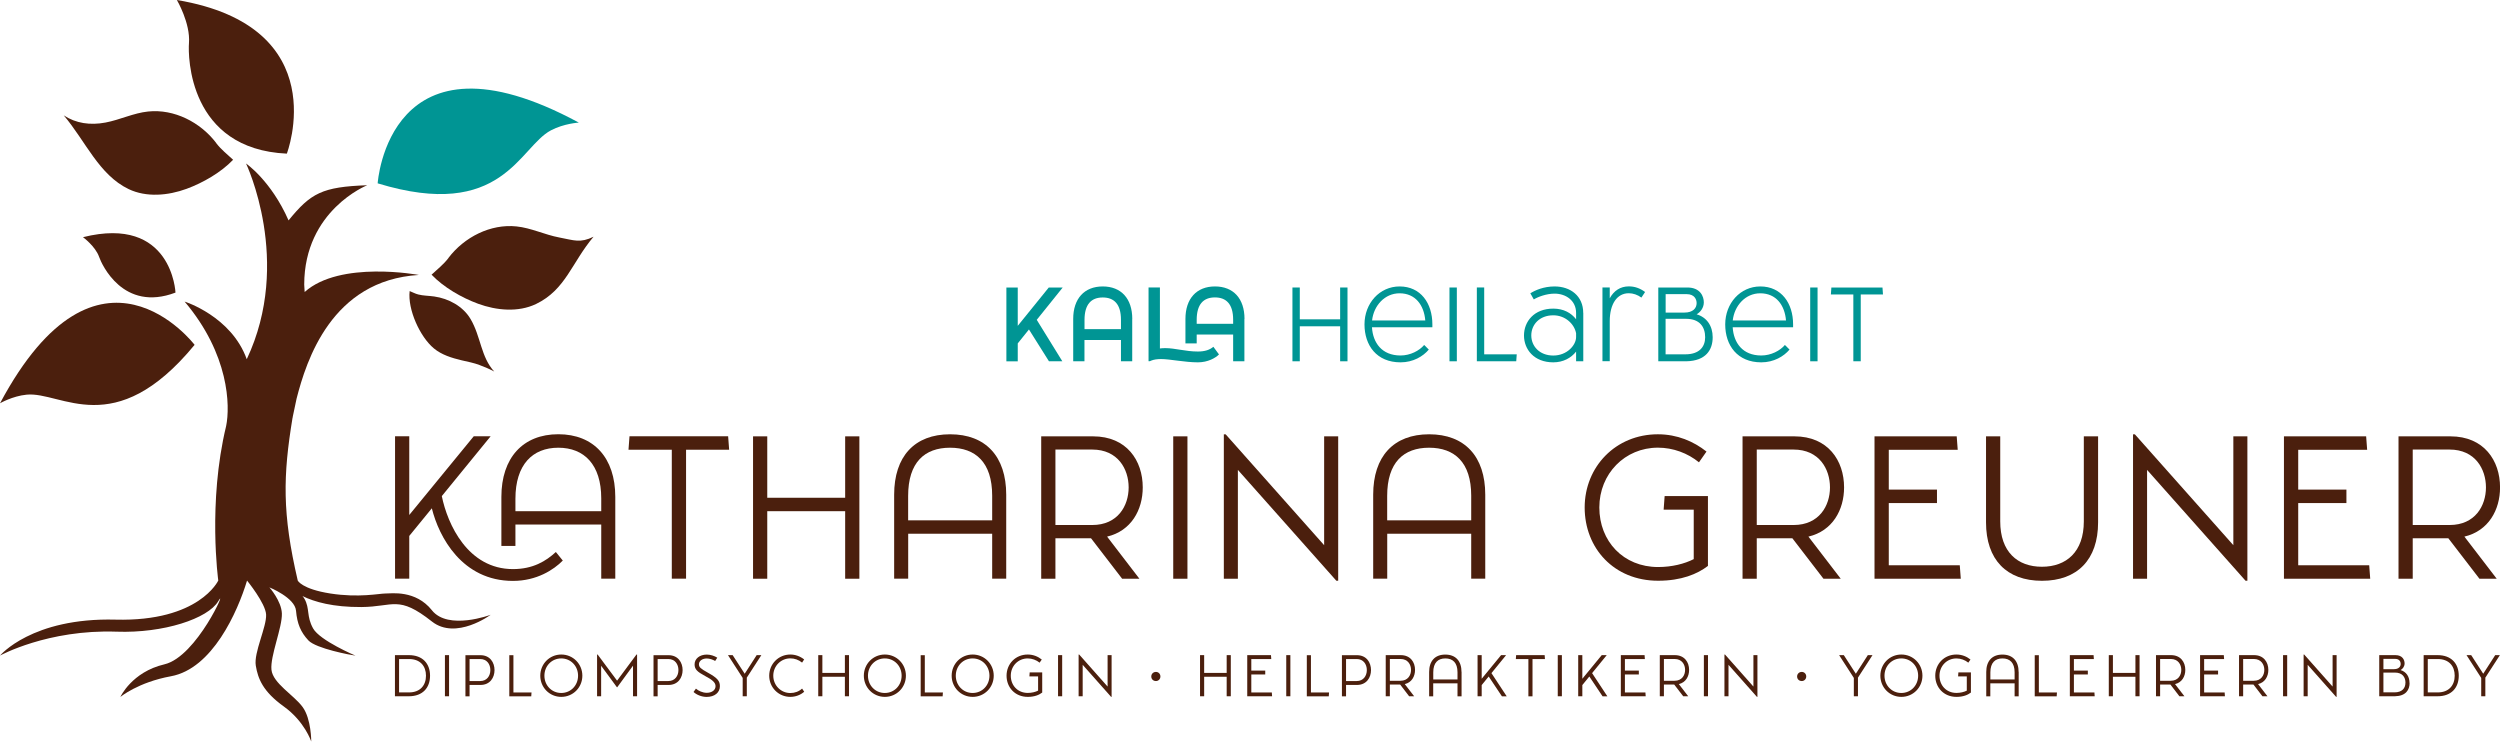 <?xml version="1.0" encoding="UTF-8"?>
<svg id="a" data-name="Ebene 1" xmlns="http://www.w3.org/2000/svg" viewBox="0 0 448.61 133.06">
  <path d="M51.47,27.57S60.24,4.78,31.74,0c0,0,2.45,4.17,2.17,7.73-.19,2.37-.05,19.03,17.56,19.84Z" style="fill: #4b1f0d;"/>
  <path d="M80.48,46.27c2.84-3.73,7.55-6.13,12.21-5.64,2.62,.27,5.06,1.49,7.65,1.98,2.74,.52,3.75,1.04,6.17-.13-3.93,4.65-4.99,9.5-10.32,12.07-3.19,1.53-7.09,1.17-10.41-.05-2.94-1.08-6.17-2.94-8.34-5.21,1.05-.99,2.12-1.79,3.05-3.01Z" style="fill: #4b1f0d;"/>
  <path d="M75.04,52.84c.93,.24,1.91,.22,2.87,.36,2.61,.37,5.17,1.76,6.52,4.03,1.87,3.16,1.85,6.84,4.26,9.44-1.05-.55-1.57-.75-2.65-1.17-1.02-.39-2.11-.59-3.18-.84-1.77-.42-3.61-.98-5.01-2.15-2.5-2.08-4.72-6.99-4.34-10.28,.48,.18,1,.48,1.54,.61Z" style="fill: #4b1f0d;"/>
  <g>
    <path d="M99.75,99.06l1.24,1.53c-1.61,1.64-4.67,3.65-8.94,3.65-9.12,0-13.29-7.88-14.56-13.03l-4.05,4.96v7.67h-2.55v-25.55h2.55v14.12l11.57-14.12h3.03l-8.76,10.73c1.02,5.04,4.67,13.1,12.77,13.1,3.58,0,5.91-1.42,7.7-3.07Zm10.66-9.89v14.67h-2.52v-9.71h-15.4v3.83h-2.52v-8.8c0-7.01,3.87-11.24,10.22-11.24s10.22,4.23,10.22,11.24Zm-2.52,2.56v-2.3c0-6.06-3.07-9.09-7.7-9.09s-7.7,3.03-7.7,9.16v2.23h15.4Z" style="fill: #4b1f0d;"/>
    <path d="M123.11,80.7v23.14h-2.56v-23.14h-7.77l.18-2.41h17.7l.18,2.41h-7.74Z" style="fill: #4b1f0d;"/>
    <path d="M154.21,78.3v25.55h-2.55v-12.12h-13.98v12.12h-2.55v-25.55h2.55v11.02h13.98v-11.02h2.55Z" style="fill: #4b1f0d;"/>
    <path d="M180.56,88.77v15.07h-2.52v-8.07h-15.07v8.07h-2.52v-15.07c0-6.86,3.65-10.84,10.04-10.84s10.07,3.98,10.07,10.84Zm-2.52,4.6v-4.42c0-5.99-2.99-8.61-7.56-8.61s-7.52,2.63-7.52,8.65v4.38h15.07Z" style="fill: #4b1f0d;"/>
    <path d="M198.66,96.29l5.8,7.56h-3.1l-5.58-7.26h-6.39v7.26h-2.55v-25.55h9.31c6.02,0,8.91,4.34,8.91,9.16,0,4.05-2.08,7.81-6.39,8.83Zm-9.27-2.08h6.61c4.6,0,6.53-3.47,6.53-6.75s-1.93-6.79-6.53-6.79h-6.61v13.54Z" style="fill: #4b1f0d;"/>
    <path d="M210.53,78.3h2.55v25.55h-2.55v-25.55Z" style="fill: #4b1f0d;"/>
    <path d="M240.13,78.3v25.91h-.33l-17.67-19.89v19.53h-2.52v-25.91h.33l17.67,19.89v-19.53h2.52Z" style="fill: #4b1f0d;"/>
    <path d="M266.52,88.77v15.07h-2.52v-8.07h-15.07v8.07h-2.52v-15.07c0-6.86,3.65-10.84,10.04-10.84s10.07,3.98,10.07,10.84Zm-2.52,4.6v-4.42c0-5.99-2.99-8.61-7.56-8.61s-7.52,2.63-7.52,8.65v4.38h15.07Z" style="fill: #4b1f0d;"/>
    <path d="M306.48,101.55c-1.9,1.46-4.78,2.66-8.94,2.66-7.92,0-13.18-5.84-13.18-13.14s5.55-13.14,13.14-13.14c3.47,0,6.42,1.28,8.72,3.1l-1.35,1.93c-2.01-1.64-4.63-2.63-7.37-2.63-5.91,0-10.51,4.67-10.51,10.73s4.31,10.69,10.55,10.69c2.48,0,4.75-.58,6.39-1.42v-8.87h-5.4l.18-2.45h7.77v12.52Z" style="fill: #4b1f0d;"/>
    <path d="M324.51,96.29l5.8,7.56h-3.1l-5.58-7.26h-6.39v7.26h-2.55v-25.55h9.31c6.02,0,8.91,4.34,8.91,9.16,0,4.05-2.08,7.81-6.39,8.83Zm-9.27-2.08h6.61c4.6,0,6.53-3.47,6.53-6.75s-1.93-6.79-6.53-6.79h-6.61v13.54Z" style="fill: #4b1f0d;"/>
    <path d="M351.85,103.85h-15.48v-25.55h14.75l.18,2.41h-12.37v7.15h8.65v2.41h-8.65v11.17h12.74l.18,2.41Z" style="fill: #4b1f0d;"/>
    <path d="M356.38,78.3h2.55v15.26c0,5.48,3.1,8.14,7.48,8.14s7.52-2.66,7.52-8.14v-15.26h2.56v15.44c0,6.68-3.72,10.48-10.07,10.48s-10.04-3.8-10.04-10.48v-15.44Z" style="fill: #4b1f0d;"/>
    <path d="M403.28,78.3v25.91h-.33l-17.67-19.89v19.53h-2.52v-25.91h.33l17.67,19.89v-19.53h2.52Z" style="fill: #4b1f0d;"/>
    <path d="M425.32,103.85h-15.48v-25.55h14.75l.18,2.41h-12.37v7.15h8.65v2.41h-8.65v11.17h12.74l.18,2.41Z" style="fill: #4b1f0d;"/>
    <path d="M442.22,96.29l5.8,7.56h-3.1l-5.58-7.26h-6.39v7.26h-2.55v-25.55h9.31c6.02,0,8.91,4.34,8.91,9.16,0,4.05-2.08,7.81-6.39,8.83Zm-9.27-2.08h6.61c4.6,0,6.53-3.47,6.53-6.75s-1.93-6.79-6.53-6.79h-6.61v13.54Z" style="fill: #4b1f0d;"/>
  </g>
  <g>
    <path d="M77.17,121.25c0,2.16-1.32,3.69-3.8,3.69h-2.5v-7.38h2.5c2.48,0,3.8,1.53,3.8,3.69Zm-.73,0c0-1.73-1.03-2.99-3.04-2.99h-1.79v5.99h1.79c2,0,3.04-1.28,3.04-3Z" style="fill: #4b1f0d;"/>
    <path d="M79.84,117.56h.74v7.38h-.74v-7.38Z" style="fill: #4b1f0d;"/>
    <path d="M88.74,120.24c0,1.35-.8,2.67-2.53,2.67h-1.95v2.04h-.74v-7.38h2.69c1.73,0,2.53,1.32,2.53,2.68Zm-.75,0c0-1.05-.62-1.98-1.82-1.98h-1.91v3.95h1.91c1.2,0,1.82-.93,1.82-1.97Z" style="fill: #4b1f0d;"/>
    <path d="M95.38,124.25l-.05,.7h-3.94v-7.38h.74v6.69h3.26Z" style="fill: #4b1f0d;"/>
    <path d="M96.95,121.25c0-2.11,1.66-3.8,3.77-3.8s3.78,1.69,3.78,3.8-1.67,3.8-3.78,3.8-3.77-1.69-3.77-3.8Zm6.78,0c0-1.74-1.31-3.1-3.02-3.1s-3.02,1.36-3.02,3.1,1.31,3.1,3.02,3.1,3.02-1.36,3.02-3.1Z" style="fill: #4b1f0d;"/>
    <path d="M114.32,117.45v7.49h-.73v-5.49l-2.83,3.87h-.06l-2.83-3.85v5.47h-.73v-7.49h.1l3.49,4.69,3.48-4.69h.11Z" style="fill: #4b1f0d;"/>
    <path d="M122.49,120.24c0,1.35-.8,2.67-2.53,2.67h-1.95v2.04h-.74v-7.38h2.69c1.73,0,2.53,1.32,2.53,2.68Zm-.75,0c0-1.05-.62-1.98-1.82-1.98h-1.91v3.95h1.91c1.2,0,1.82-.93,1.82-1.97Z" style="fill: #4b1f0d;"/>
    <path d="M124.46,124.16l.42-.59c.42,.38,1.19,.75,1.94,.75,.92,0,1.58-.48,1.58-1.19,0-.62-.5-1.11-1.88-1.83-1.42-.76-1.88-1.2-1.88-2.09,0-1,.9-1.75,2.2-1.75,.64,0,1.37,.24,1.87,.56l-.38,.59c-.37-.23-.99-.45-1.5-.45-.84,0-1.41,.46-1.41,1.04,0,.54,.33,.8,1.62,1.52,1.73,.96,2.14,1.49,2.14,2.42,0,1.15-.96,1.92-2.38,1.92-.93,0-1.86-.42-2.35-.89Z" style="fill: #4b1f0d;"/>
    <path d="M134.01,121.63v3.31h-.74v-3.29l-2.64-4.09h.84l2.16,3.34,2.15-3.34h.84l-2.63,4.07Z" style="fill: #4b1f0d;"/>
    <path d="M141.82,117.45c.89,0,1.75,.31,2.48,.88l-.37,.57c-.62-.5-1.34-.76-2.11-.76-1.71,0-3.06,1.38-3.06,3.11s1.36,3.11,3.06,3.11c.81,0,1.55-.28,2.11-.8l.38,.57c-.66,.58-1.56,.92-2.49,.92-2.11,0-3.79-1.68-3.79-3.8s1.68-3.8,3.79-3.8Z" style="fill: #4b1f0d;"/>
    <path d="M152.35,117.56v7.38h-.74v-3.5h-4.04v3.5h-.74v-7.38h.74v3.19h4.04v-3.19h.74Z" style="fill: #4b1f0d;"/>
    <path d="M155.01,121.25c0-2.11,1.66-3.8,3.77-3.8s3.78,1.69,3.78,3.8-1.67,3.8-3.78,3.8-3.77-1.69-3.77-3.8Zm6.78,0c0-1.74-1.31-3.1-3.02-3.1s-3.02,1.36-3.02,3.1,1.31,3.1,3.02,3.1,3.02-1.36,3.02-3.1Z" style="fill: #4b1f0d;"/>
    <path d="M169.2,124.25l-.05,.7h-3.94v-7.38h.74v6.69h3.26Z" style="fill: #4b1f0d;"/>
    <path d="M170.77,121.25c0-2.11,1.66-3.8,3.77-3.8s3.78,1.69,3.78,3.8-1.67,3.8-3.78,3.8-3.77-1.69-3.77-3.8Zm6.78,0c0-1.74-1.31-3.1-3.02-3.1s-3.02,1.36-3.02,3.1,1.31,3.1,3.02,3.1,3.02-1.36,3.02-3.1Z" style="fill: #4b1f0d;"/>
    <path d="M187.01,124.28c-.55,.42-1.38,.77-2.58,.77-2.29,0-3.81-1.69-3.81-3.8s1.6-3.8,3.8-3.8c1,0,1.86,.37,2.52,.9l-.39,.56c-.58-.47-1.34-.76-2.13-.76-1.71,0-3.04,1.35-3.04,3.1s1.24,3.09,3.05,3.09c.72,0,1.37-.17,1.85-.41v-2.56h-1.56l.05-.71h2.25v3.62Z" style="fill: #4b1f0d;"/>
    <path d="M189.86,117.56h.74v7.38h-.74v-7.38Z" style="fill: #4b1f0d;"/>
    <path d="M199.47,117.56v7.49h-.09l-5.1-5.75v5.64h-.73v-7.49h.1l5.1,5.75v-5.64h.73Z" style="fill: #4b1f0d;"/>
    <path d="M206.59,121.39c0-.46,.36-.82,.84-.82,.45,0,.8,.36,.8,.82s-.35,.82-.8,.82c-.49,0-.84-.35-.84-.82Z" style="fill: #4b1f0d;"/>
    <path d="M220.86,117.56v7.38h-.74v-3.5h-4.04v3.5h-.74v-7.38h.74v3.19h4.04v-3.19h.74Z" style="fill: #4b1f0d;"/>
    <path d="M228.28,124.94h-4.47v-7.38h4.26l.05,.7h-3.58v2.07h2.5v.7h-2.5v3.23h3.68l.05,.7Z" style="fill: #4b1f0d;"/>
    <path d="M230.81,117.56h.74v7.38h-.74v-7.38Z" style="fill: #4b1f0d;"/>
    <path d="M238.49,124.25l-.05,.7h-3.94v-7.38h.74v6.69h3.26Z" style="fill: #4b1f0d;"/>
    <path d="M246.02,120.24c0,1.35-.8,2.67-2.53,2.67h-1.95v2.04h-.74v-7.38h2.69c1.73,0,2.53,1.32,2.53,2.68Zm-.75,0c0-1.05-.62-1.98-1.82-1.98h-1.91v3.95h1.91c1.2,0,1.82-.93,1.82-1.97Z" style="fill: #4b1f0d;"/>
    <path d="M252.08,122.76l1.68,2.18h-.9l-1.61-2.1h-1.85v2.1h-.74v-7.38h2.69c1.74,0,2.57,1.26,2.57,2.65,0,1.17-.6,2.26-1.85,2.55Zm-2.68-.6h1.91c1.33,0,1.89-1,1.89-1.95s-.56-1.96-1.89-1.96h-1.91v3.91Z" style="fill: #4b1f0d;"/>
    <path d="M262.27,120.59v4.36h-.73v-2.33h-4.36v2.33h-.73v-4.36c0-1.98,1.05-3.13,2.9-3.13s2.91,1.15,2.91,3.13Zm-.73,1.33v-1.28c0-1.73-.86-2.49-2.18-2.49s-2.17,.76-2.17,2.5v1.27h4.36Z" style="fill: #4b1f0d;"/>
    <path d="M267.14,121.39l-1.26,1.54v2.01h-.74v-7.38h.74v4.24l3.48-4.24h.9l-2.63,3.23,2.74,4.16h-.86l-2.37-3.55Z" style="fill: #4b1f0d;"/>
    <path d="M275,118.26v6.69h-.74v-6.69h-2.25l.05-.7h5.12l.05,.7h-2.24Z" style="fill: #4b1f0d;"/>
    <path d="M279.53,117.56h.74v7.38h-.74v-7.38Z" style="fill: #4b1f0d;"/>
    <path d="M285.2,121.39l-1.26,1.54v2.01h-.74v-7.38h.74v4.24l3.48-4.24h.9l-2.63,3.23,2.74,4.16h-.86l-2.37-3.55Z" style="fill: #4b1f0d;"/>
    <path d="M295.32,124.94h-4.47v-7.38h4.26l.05,.7h-3.58v2.07h2.5v.7h-2.5v3.23h3.68l.05,.7Z" style="fill: #4b1f0d;"/>
    <path d="M301.26,122.76l1.68,2.18h-.9l-1.61-2.1h-1.85v2.1h-.74v-7.38h2.69c1.74,0,2.57,1.26,2.57,2.65,0,1.17-.6,2.26-1.85,2.55Zm-2.68-.6h1.91c1.33,0,1.89-1,1.89-1.95s-.56-1.96-1.89-1.96h-1.91v3.91Z" style="fill: #4b1f0d;"/>
    <path d="M305.75,117.56h.74v7.38h-.74v-7.38Z" style="fill: #4b1f0d;"/>
    <path d="M315.36,117.56v7.49h-.09l-5.1-5.75v5.64h-.73v-7.49h.1l5.1,5.75v-5.64h.73Z" style="fill: #4b1f0d;"/>
    <path d="M322.48,121.39c0-.46,.36-.82,.84-.82,.45,0,.8,.36,.8,.82s-.35,.82-.8,.82c-.49,0-.84-.35-.84-.82Z" style="fill: #4b1f0d;"/>
    <path d="M333.4,121.63v3.31h-.74v-3.29l-2.64-4.09h.84l2.16,3.34,2.15-3.34h.84l-2.63,4.07Z" style="fill: #4b1f0d;"/>
    <path d="M337.42,121.25c0-2.11,1.66-3.8,3.77-3.8s3.78,1.69,3.78,3.8-1.67,3.8-3.78,3.8-3.77-1.69-3.77-3.8Zm6.78,0c0-1.74-1.31-3.1-3.02-3.1s-3.02,1.36-3.02,3.1,1.31,3.1,3.02,3.1,3.02-1.36,3.02-3.1Z" style="fill: #4b1f0d;"/>
    <path d="M353.66,124.28c-.55,.42-1.38,.77-2.58,.77-2.29,0-3.81-1.69-3.81-3.8s1.6-3.8,3.8-3.8c1,0,1.86,.37,2.52,.9l-.39,.56c-.58-.47-1.34-.76-2.13-.76-1.71,0-3.04,1.35-3.04,3.1s1.24,3.09,3.05,3.09c.72,0,1.37-.17,1.85-.41v-2.56h-1.56l.05-.71h2.25v3.62Z" style="fill: #4b1f0d;"/>
    <path d="M362.24,120.59v4.36h-.73v-2.33h-4.36v2.33h-.73v-4.36c0-1.98,1.05-3.13,2.9-3.13s2.91,1.15,2.91,3.13Zm-.73,1.33v-1.28c0-1.73-.87-2.49-2.18-2.49s-2.17,.76-2.17,2.5v1.27h4.36Z" style="fill: #4b1f0d;"/>
    <path d="M369.11,124.25l-.05,.7h-3.94v-7.38h.74v6.69h3.26Z" style="fill: #4b1f0d;"/>
    <path d="M375.89,124.94h-4.47v-7.38h4.26l.05,.7h-3.58v2.07h2.5v.7h-2.5v3.23h3.68l.05,.7Z" style="fill: #4b1f0d;"/>
    <path d="M383.93,117.56v7.38h-.74v-3.5h-4.04v3.5h-.74v-7.38h.74v3.19h4.04v-3.19h.74Z" style="fill: #4b1f0d;"/>
    <path d="M390.3,122.76l1.68,2.18h-.9l-1.61-2.1h-1.85v2.1h-.74v-7.38h2.69c1.74,0,2.57,1.26,2.57,2.65,0,1.17-.6,2.26-1.85,2.55Zm-2.68-.6h1.91c1.33,0,1.89-1,1.89-1.95s-.56-1.96-1.89-1.96h-1.91v3.91Z" style="fill: #4b1f0d;"/>
    <path d="M399.26,124.94h-4.47v-7.38h4.26l.05,.7h-3.58v2.07h2.5v.7h-2.5v3.23h3.68l.05,.7Z" style="fill: #4b1f0d;"/>
    <path d="M405.2,122.76l1.68,2.18h-.9l-1.61-2.1h-1.85v2.1h-.74v-7.38h2.69c1.74,0,2.57,1.26,2.57,2.65,0,1.17-.6,2.26-1.85,2.55Zm-2.68-.6h1.91c1.33,0,1.89-1,1.89-1.95s-.56-1.96-1.89-1.96h-1.91v3.91Z" style="fill: #4b1f0d;"/>
    <path d="M409.68,117.56h.74v7.38h-.74v-7.38Z" style="fill: #4b1f0d;"/>
    <path d="M419.29,117.56v7.49h-.09l-5.1-5.75v5.64h-.73v-7.49h.1l5.1,5.75v-5.64h.73Z" style="fill: #4b1f0d;"/>
    <path d="M432.39,122.54c0,1.25-.67,2.36-2.64,2.4h-2.81v-7.38h2.91c1.3,0,1.64,.9,1.64,1.49,0,.54-.34,.98-.72,1.19,1,.3,1.6,1.15,1.6,2.3Zm-4.7-4.31v1.85h1.88c.85,0,1.22-.44,1.22-.95,0-.36-.2-.9-1-.9h-2.1Zm3.96,4.31c0-1.04-.56-1.85-1.9-1.85h-2.06v3.55h1.98c1.38,0,1.97-.75,1.97-1.71Z" style="fill: #4b1f0d;"/>
    <path d="M441.21,121.25c0,2.16-1.32,3.69-3.8,3.69h-2.5v-7.38h2.5c2.48,0,3.8,1.53,3.8,3.69Zm-.73,0c0-1.73-1.03-2.99-3.04-2.99h-1.79v5.99h1.79c2,0,3.04-1.28,3.04-3Z" style="fill: #4b1f0d;"/>
    <path d="M445.98,121.63v3.31h-.74v-3.29l-2.64-4.09h.84l2.16,3.34,2.15-3.34h.84l-2.63,4.07Z" style="fill: #4b1f0d;"/>
  </g>
  <path d="M38.79,25.65c-2.84-3.73-7.55-6.13-12.21-5.64-2.62,.27-5.06,1.49-7.65,1.98-2.74,.52-5.32,.15-7.49-1.29,3.93,4.65,6.31,10.67,11.64,13.23,3.19,1.53,7.09,1.17,10.41-.05,2.94-1.08,6.17-2.94,8.34-5.21-1.05-.99-2.12-1.79-3.05-3.01Z" style="fill: #4b1f0d;"/>
  <path d="M31.49,52.5s-.6-13.93-16.6-9.94c0,0,2.23,1.63,2.9,3.55,.44,1.29,4.31,9.97,13.71,6.39Z" style="fill: #4b1f0d;"/>
  <path d="M67.77,32.89s1.93-29.36,36.1-10.89c0,0-2.66,.15-5.01,1.39-5.71,3.01-8.69,16.35-31.09,9.51Z" style="fill: #009594;"/>
  <path d="M34.92,61.88S17.69,39.24,0,72.37c0,0,2.22-1.3,4.78-1.55,6.21-.62,15.74,8.55,30.14-8.94Z" style="fill: #4b1f0d;"/>
  <path d="M77.5,109.5c-2.93-3.66-7.24-3-8.34-3s-4.76,.8-9.88,0-5.85-2.32-5.85-2.32c-2.82-12.09-2.64-18.82-.94-29.18h.01s.01-.09,.04-.25c.21-1.03,.44-2.1,.68-3.22,1.74-6.78,6.26-21.24,21.94-22.19,0,0-14.13-2.65-20.49,3.06-.02-.45-.04-.9-.08-1.33,.02-13.37,11.31-17.83,11.31-17.83-8.1,.29-10.13,1.41-14.12,6.31-3.13-7.13-7.63-10.21-7.63-10.21,0,0,8.41,17.58,.13,35.12-2.77-7.72-11.15-10.34-11.15-10.34,8.01,9.46,8.19,18.73,7.45,22.33-3.33,13.77-1.41,27.72-1.41,27.72,0,0-3.41,7.41-18.44,7.02S0,117.64,0,117.64c0,0,8.58-4.73,20.92-4.29,8.44,.3,16.39-2.34,18.24-5.46,1.85-3.12-3.8,9.95-9.66,11.32-5.85,1.37-7.9,5.85-7.9,5.85,0,0,3.17-2.63,9.07-3.71,7.42-1.35,11.95-11.51,13.66-17.17,0,0,3.32,4.07,3.42,6.1,.11,2.21-2.24,6.83-1.85,9.17s1.27,4.63,5.02,7.32,4.93,6.29,4.93,6.29c0,0,.02-4.04-1.54-6.18-1.56-2.15-5.35-4.26-5.6-6.7s1.96-7.61,1.87-10.1c-.09-2.26-2.24-4.68-2.24-4.68,0,0,4.59,1.85,4.78,4.2,.2,2.34,.85,3.85,2.22,5.32,1.37,1.46,7.62,2.63,8.45,2.73,0,0-6.39-2.7-7.61-4.89-1.22-2.2-.55-3.51-1.54-5.3-.09-.16-.21-.33-.36-.5,2.14,1.05,5.47,2,10.57,1.97,5.83-.04,6.59-2.19,12.66,2.6,4.32,3.4,10.54-1.21,10.54-1.21,0,0-7.61,2.86-10.54-.8Z" style="fill: #4b1f0d;"/>
  <g>
    <path d="M186.03,57.38l4.6,7.45h-2.4l-3.59-5.71-2.01,2.5v3.22h-2.04v-13.24h2.04v6.87l5.56-6.87h2.5l-4.65,5.79Z" style="fill: #009594;"/>
    <path d="M203.17,57.23v7.6h-2.02v-3.82h-6.55v3.82h-2.02v-7.6c0-3.63,1.99-5.83,5.3-5.83s5.3,2.19,5.3,5.83Zm-2.02,1.82v-1.68c0-2.78-1.23-3.99-3.27-3.99s-3.27,1.21-3.27,4.03v1.65h6.55Z" style="fill: #009594;"/>
    <path d="M217.74,62.24l1,1.36c-.62,.64-2.01,1.42-3.78,1.42-2.38,0-5.01-.59-6.62-.59-.7,0-1.31,.09-1.76,.28l-.25,.11h-.23v-13.24h2.04v10.95c.3-.04,.64-.06,.98-.06,1.74,0,3.63,.61,5.83,.61,1.25,0,2.14-.3,2.78-.85Zm5.56-5.01v7.6h-2.02v-4.8h-6.54v1.59h-2.02v-4.39c0-3.63,1.99-5.83,5.3-5.83s5.3,2.19,5.3,5.83Zm-2.02,.87v-.74c0-2.78-1.23-3.99-3.27-3.99s-3.27,1.21-3.27,4.03v.7h6.54Z" style="fill: #009594;"/>
    <path d="M241.8,51.59v13.24h-1.32v-6.28h-7.24v6.28h-1.32v-13.24h1.32v5.71h7.24v-5.71h1.32Z" style="fill: #009594;"/>
    <path d="M257.03,58.72h-10.84c.17,2.8,1.78,5.07,5.13,5.07,1.74,0,3.37-.85,4.24-1.89l.83,.83c-1.02,1.21-2.8,2.29-5.07,2.29-4.28,0-6.47-3.03-6.47-6.81s2.7-6.81,6.3-6.81c3.78,0,5.88,3.01,5.88,6.81v.51Zm-10.82-1.21h9.55c-.23-2.76-1.78-4.88-4.61-4.88-2.65,0-4.64,2.18-4.94,4.88Z" style="fill: #009594;"/>
    <path d="M260.1,51.59h1.32v13.24h-1.32v-13.24Z" style="fill: #009594;"/>
    <path d="M272.17,63.58l-.09,1.25h-7.07v-13.24h1.32v11.99h5.84Z" style="fill: #009594;"/>
    <path d="M284.11,56.15v8.68h-1.29v-1.74c-.89,1.14-2.31,1.93-4.09,1.93-3.46,0-5.26-2.33-5.26-4.82s1.8-4.82,5.26-4.82c1.85,0,3.22,.78,4.09,1.91v-1.14c0-2.21-1.83-3.46-3.86-3.46-1.48,0-3.01,.59-3.73,1.04l-.62-1.1c.87-.55,2.4-1.23,4.35-1.23,2.84,0,5.14,1.7,5.14,4.75Zm-1.29,4.35v-.7c-.32-1.68-1.95-3.22-4.09-3.22-2.5,0-3.95,1.7-3.95,3.61s1.46,3.61,3.95,3.61,4.09-1.89,4.09-3.31Z" style="fill: #009594;"/>
    <path d="M295.2,52.4l-.66,1c-.7-.51-1.48-.78-2.27-.78-2.1,0-3.41,1.93-3.41,5.01v7.19h-1.31v-13.24h1.31v1.95c.72-1.34,1.89-2.14,3.42-2.14,1.04,0,1.99,.32,2.91,1Z" style="fill: #009594;"/>
    <path d="M307.33,60.52c0,2.25-1.21,4.24-4.73,4.31h-5.03v-13.24h5.22c2.33,0,2.95,1.61,2.95,2.67,0,.96-.61,1.76-1.29,2.14,1.8,.53,2.88,2.06,2.88,4.12Zm-8.44-7.74v3.31h3.37c1.53,0,2.19-.79,2.19-1.7,0-.64-.36-1.61-1.8-1.61h-3.76Zm7.09,7.74c0-1.87-1-3.31-3.41-3.31h-3.69v6.37h3.56c2.48,0,3.54-1.34,3.54-3.06Z" style="fill: #009594;"/>
    <path d="M321.76,58.72h-10.84c.17,2.8,1.78,5.07,5.13,5.07,1.74,0,3.37-.85,4.24-1.89l.83,.83c-1.02,1.21-2.8,2.29-5.07,2.29-4.28,0-6.47-3.03-6.47-6.81s2.7-6.81,6.3-6.81c3.78,0,5.88,3.01,5.88,6.81v.51Zm-10.82-1.21h9.55c-.23-2.76-1.78-4.88-4.62-4.88-2.65,0-4.63,2.18-4.94,4.88Z" style="fill: #009594;"/>
    <path d="M324.83,51.59h1.32v13.24h-1.32v-13.24Z" style="fill: #009594;"/>
    <path d="M333.9,52.84v11.99h-1.33v-11.99h-4.03l.09-1.25h9.17l.09,1.25h-4.01Z" style="fill: #009594;"/>
  </g>
</svg>